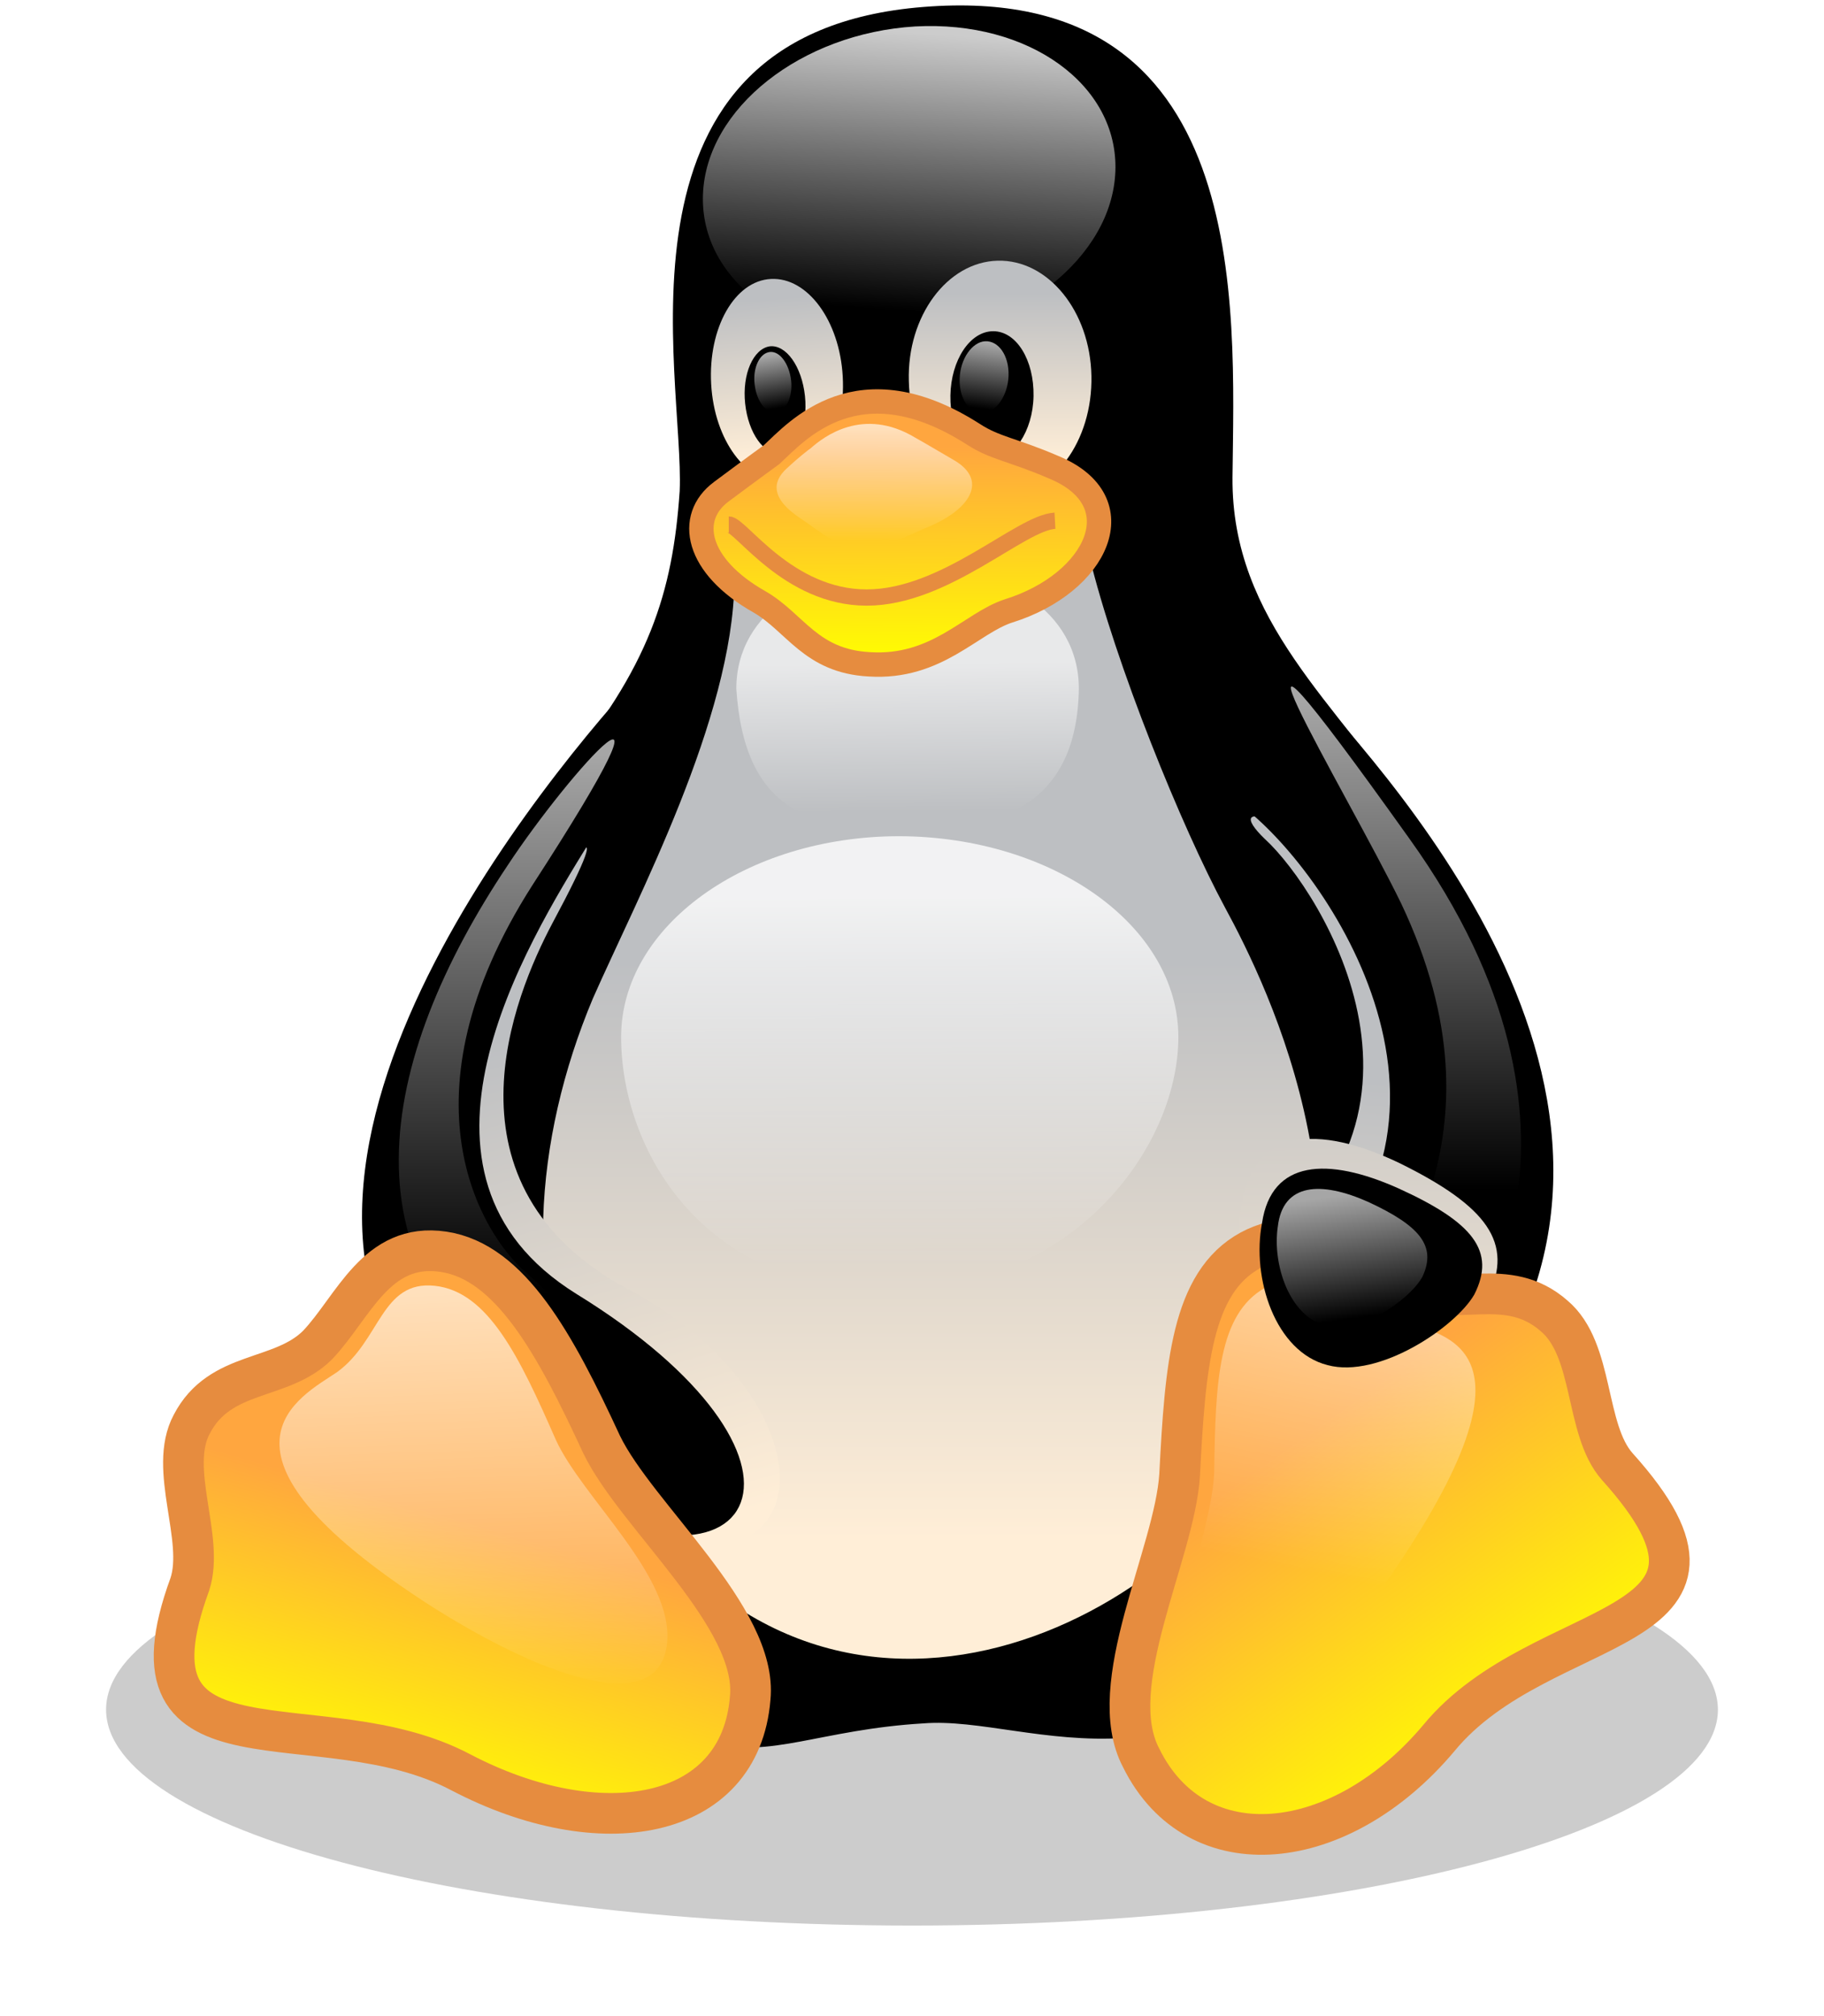 <svg width="38" height="42" viewBox="0 0 38 42" fill="none" xmlns="http://www.w3.org/2000/svg">
<g filter="url(#filter0_f_54_123)">
<path d="M35.79 35.614C35.79 38.093 28.274 40.113 19 40.113C9.726 40.113 2.21 38.106 2.21 35.614C2.21 33.134 9.726 31.114 19 31.114C28.274 31.114 35.777 33.134 35.79 35.614Z" fill="black" fill-opacity="0.2"/>
</g>
<path d="M9.805 30.773C8.178 28.438 7.863 20.831 11.654 16.147C13.53 13.905 14.015 12.344 14.16 10.232C14.265 7.831 12.468 0.682 19.236 0.145C26.096 -0.406 25.716 6.362 25.677 9.943C25.651 12.96 27.894 14.678 29.441 17.04C32.288 21.368 32.052 28.819 28.904 32.859C24.916 37.909 21.505 35.718 19.236 35.902C14.986 36.151 14.842 38.408 9.805 30.773Z" fill="black"/>
<path d="M26.359 17.485C27.539 18.574 30.596 23.441 25.755 26.484C24.05 27.547 27.277 31.587 28.825 29.632C31.567 26.117 29.822 20.503 28.169 18.495C27.067 17.079 25.362 16.528 26.359 17.486L26.359 17.485Z" fill="url(#paint0_linear_54_123)"/>
<path d="M26.031 16.83C27.972 18.404 31.501 23.913 26.346 27.507C24.654 28.622 27.841 32.151 29.638 30.354C35.869 24.084 29.481 16.882 27.277 14.403C25.309 12.239 23.565 14.901 26.031 16.83Z" fill="black" stroke="black" stroke-width="0.132"/>
<path d="M23.237 3.568C23.171 5.365 21.191 6.926 18.816 7.07C16.442 7.215 14.58 5.851 14.645 4.053C14.711 2.256 16.691 0.695 19.066 0.551C21.44 0.42 23.302 1.771 23.237 3.568Z" fill="url(#paint1_linear_54_123)"/>
<path d="M17.557 7.844C17.623 9.012 17.072 9.996 16.311 10.035C15.55 10.074 14.881 9.169 14.816 8.002C14.75 6.834 15.301 5.85 16.062 5.811C16.823 5.772 17.492 6.677 17.557 7.844Z" fill="url(#paint2_linear_54_123)"/>
<path d="M18.934 7.936C18.961 9.287 19.84 10.363 20.889 10.337C21.938 10.31 22.765 9.195 22.738 7.831C22.712 6.48 21.834 5.404 20.784 5.431C19.735 5.457 18.895 6.585 18.934 7.936Z" fill="url(#paint3_linear_54_123)"/>
<path d="M19.8 8.238C19.787 8.985 20.154 9.589 20.64 9.589C21.112 9.589 21.519 8.985 21.532 8.251C21.545 7.503 21.177 6.9 20.692 6.9C20.207 6.9 19.813 7.503 19.8 8.238ZM16.77 8.251C16.836 8.867 16.6 9.392 16.259 9.445C15.918 9.484 15.59 9.025 15.524 8.408C15.458 7.792 15.694 7.267 16.035 7.215C16.377 7.175 16.705 7.634 16.77 8.251Z" fill="black"/>
<path d="M19.997 7.818C19.957 8.238 20.154 8.579 20.43 8.605C20.705 8.631 20.968 8.303 21.007 7.897C21.046 7.477 20.849 7.136 20.574 7.11C20.299 7.084 20.036 7.411 19.997 7.818Z" fill="url(#paint4_linear_54_123)"/>
<path d="M16.481 7.923C16.521 8.264 16.377 8.566 16.167 8.592C15.957 8.618 15.76 8.356 15.721 8.002C15.681 7.661 15.826 7.359 16.035 7.333C16.245 7.306 16.442 7.582 16.481 7.923Z" fill="url(#paint5_linear_54_123)"/>
<path d="M12.35 20.804C13.281 18.692 15.262 14.98 15.301 12.107C15.301 9.825 22.135 9.274 22.686 11.556C23.237 13.839 24.627 17.249 25.519 18.902C26.411 20.542 28.995 25.776 26.241 30.34C23.762 34.381 16.245 37.581 12.232 29.79C10.867 27.087 11.117 23.742 12.35 20.804Z" fill="url(#paint6_linear_54_123)"/>
<path d="M11.51 19.23C10.71 20.738 9.057 24.7 13.097 26.864C17.439 29.173 17.426 33.908 12.205 31.652C7.431 29.619 9.542 21.381 10.88 19.414C11.746 18.036 13.058 16.344 11.51 19.23Z" fill="url(#paint7_linear_54_123)"/>
<path d="M12.192 17.525C10.92 19.597 7.877 24.477 11.956 27.022C17.439 30.393 15.891 33.751 10.88 30.721C3.823 26.497 10.028 17.971 12.848 14.718C16.075 11.071 13.465 15.387 12.192 17.525Z" fill="black" stroke="black" stroke-width="0.169"/>
<path d="M24.549 21.604C24.549 23.913 22.332 26.904 18.528 26.878C14.606 26.904 12.94 23.913 12.94 21.604C12.94 19.296 15.537 17.42 18.738 17.42C21.951 17.433 24.549 19.296 24.549 21.604Z" fill="url(#paint8_linear_54_123)"/>
<path d="M22.476 14.35C22.437 16.738 20.876 17.302 18.908 17.302C16.941 17.302 15.511 16.948 15.34 14.35C15.34 12.724 16.941 11.78 18.908 11.78C20.876 11.766 22.476 12.711 22.476 14.35Z" fill="url(#paint9_linear_54_123)"/>
<path d="M10.579 18.023C11.864 16.069 14.579 13.065 11.09 18.443C8.257 22.877 10.041 25.723 10.959 26.51C13.609 28.871 13.504 30.458 11.418 29.212C6.945 26.55 7.877 22.063 10.579 18.023Z" fill="url(#paint10_linear_54_123)"/>
<path d="M29.192 18.823C28.077 16.528 24.535 10.704 29.363 17.472C33.757 23.598 30.674 27.861 30.123 28.281C29.573 28.701 27.723 29.553 28.261 28.071C28.812 26.589 31.54 23.782 29.192 18.823L29.192 18.823Z" fill="url(#paint11_linear_54_123)"/>
<path d="M9.608 36.925C6.67 35.364 2.407 37.227 3.955 33.003C4.269 32.046 3.495 30.603 3.994 29.671C4.584 28.53 5.857 28.779 6.617 28.019C7.365 27.232 7.837 25.867 9.241 26.077C10.631 26.287 11.563 27.992 12.533 30.091C13.255 31.587 15.799 33.699 15.629 35.377C15.419 37.948 12.494 38.434 9.608 36.925Z" fill="url(#paint12_linear_54_123)" stroke="#E68C3F" stroke-width="0.847"/>
<path d="M31.002 27.009C30.556 27.848 28.694 29.199 27.448 28.845C26.188 28.504 25.611 26.589 25.86 25.133C26.096 23.506 27.448 23.414 29.153 24.228C30.989 25.133 31.54 25.894 31.002 27.009Z" fill="url(#paint13_linear_54_123)"/>
<path d="M29.979 36.204C32.13 33.593 36.918 34.131 33.691 30.55C33.009 29.776 33.219 28.124 32.38 27.415C31.396 26.549 30.307 27.258 29.31 26.812C28.313 26.327 27.264 25.395 26.044 26.051C24.824 26.72 24.693 28.451 24.575 30.734C24.47 32.374 22.975 35.115 23.775 36.623C24.929 38.959 27.933 38.644 29.979 36.204Z" fill="url(#paint14_linear_54_123)" stroke="#E68C3F" stroke-width="0.848"/>
<path d="M29.048 32.715C32.38 27.796 29.901 27.835 29.061 27.455C28.221 27.061 27.343 26.287 26.359 26.825C25.375 27.376 25.323 28.793 25.296 30.655C25.257 31.993 24.142 34.236 24.811 35.482C25.624 36.938 27.592 34.827 29.048 32.715Z" fill="url(#paint15_linear_54_123)"/>
<path d="M8.926 33.423C3.941 30.196 6.276 29.094 7.024 28.583C7.929 27.927 7.942 26.668 9.057 26.786C10.172 26.904 10.828 28.281 11.576 29.986C12.127 31.206 14.042 32.833 13.897 34.236C13.714 35.889 11.077 34.8 8.926 33.423Z" fill="url(#paint16_linear_54_123)"/>
<path d="M30.714 26.969C30.32 27.651 28.72 28.727 27.657 28.438C26.569 28.163 26.07 26.628 26.293 25.474C26.49 24.162 27.657 24.097 29.127 24.753C30.688 25.461 31.173 26.064 30.714 26.969Z" fill="black"/>
<path d="M29.638 26.589C29.389 27.061 28.34 27.809 27.605 27.612C26.87 27.415 26.503 26.353 26.621 25.553C26.726 24.648 27.513 24.595 28.51 25.041C29.586 25.54 29.927 25.959 29.638 26.589Z" fill="url(#paint17_linear_54_123)"/>
<path d="M16.075 9.471C16.6 8.985 17.872 7.503 20.286 9.051C20.732 9.34 21.099 9.366 21.951 9.733C23.67 10.442 22.857 12.147 21.02 12.724C20.233 12.973 19.525 13.931 18.108 13.839C16.888 13.773 16.573 12.973 15.826 12.54C14.501 11.793 14.304 10.783 15.025 10.245C15.747 9.707 16.023 9.51 16.075 9.471Z" fill="url(#paint18_linear_54_123)" stroke="#E68C3F" stroke-width="0.508"/>
<path d="M21.978 10.848C21.256 10.887 19.695 12.448 18.056 12.448C16.416 12.448 15.432 10.927 15.183 10.927" stroke="#E68C3F" stroke-width="0.339"/>
<path d="M16.888 9.34C17.151 9.104 17.977 8.461 19.066 9.117C19.302 9.248 19.538 9.392 19.879 9.589C20.574 9.996 20.233 10.586 19.393 10.953C19.013 11.11 18.384 11.451 17.911 11.425C17.387 11.373 17.032 11.032 16.691 10.809C16.049 10.389 16.088 10.035 16.39 9.759C16.613 9.549 16.862 9.353 16.888 9.34Z" fill="url(#paint19_linear_54_123)"/>
<defs>
<filter id="filter0_f_54_123" x="0.447" y="29.352" width="37.106" height="12.524" filterUnits="userSpaceOnUse" color-interpolation-filters="sRGB">
<feFlood flood-opacity="0" result="BackgroundImageFix"/>
<feBlend mode="normal" in="SourceGraphic" in2="BackgroundImageFix" result="shape"/>
<feGaussianBlur stdDeviation="0.881" result="effect1_foregroundBlur_54_123"/>
</filter>
<linearGradient id="paint0_linear_54_123" x1="27.692" y1="32.168" x2="28.553" y2="22.512" gradientUnits="userSpaceOnUse">
<stop stop-color="#FFEED7"/>
<stop offset="1" stop-color="#BDBFC2"/>
</linearGradient>
<linearGradient id="paint1_linear_54_123" x1="19.32" y1="0.699" x2="18.909" y2="6.484" gradientUnits="userSpaceOnUse">
<stop stop-color="white" stop-opacity="0.8"/>
<stop offset="1" stop-color="white" stop-opacity="0"/>
</linearGradient>
<linearGradient id="paint2_linear_54_123" x1="16.238" y1="9.539" x2="15.984" y2="6.233" gradientUnits="userSpaceOnUse">
<stop stop-color="#FFEED7"/>
<stop offset="1" stop-color="#BDBFC2"/>
</linearGradient>
<linearGradient id="paint3_linear_54_123" x1="20.833" y1="9.625" x2="20.833" y2="6.108" gradientUnits="userSpaceOnUse">
<stop stop-color="#FFEED7"/>
<stop offset="1" stop-color="#BDBFC2"/>
</linearGradient>
<linearGradient id="paint4_linear_54_123" x1="20.542" y1="7.155" x2="20.368" y2="8.503" gradientUnits="userSpaceOnUse">
<stop stop-color="white" stop-opacity="0.65"/>
<stop offset="1" stop-color="white" stop-opacity="0"/>
</linearGradient>
<linearGradient id="paint5_linear_54_123" x1="16.067" y1="7.4" x2="16.253" y2="8.492" gradientUnits="userSpaceOnUse">
<stop stop-color="white" stop-opacity="0.65"/>
<stop offset="1" stop-color="white" stop-opacity="0"/>
</linearGradient>
<linearGradient id="paint6_linear_54_123" x1="19.392" y1="32.072" x2="19.392" y2="20.034" gradientUnits="userSpaceOnUse">
<stop stop-color="#FFEED7"/>
<stop offset="1" stop-color="#BDBFC2"/>
</linearGradient>
<linearGradient id="paint7_linear_54_123" x1="12.989" y1="32.242" x2="9.916" y2="21.768" gradientUnits="userSpaceOnUse">
<stop stop-color="#FFEED7"/>
<stop offset="1" stop-color="#BDBFC2"/>
</linearGradient>
<linearGradient id="paint8_linear_54_123" x1="18.726" y1="18.671" x2="18.757" y2="26.374" gradientUnits="userSpaceOnUse">
<stop stop-color="white" stop-opacity="0.8"/>
<stop offset="1" stop-color="white" stop-opacity="0"/>
</linearGradient>
<linearGradient id="paint9_linear_54_123" x1="18.903" y1="13.841" x2="18.937" y2="16.904" gradientUnits="userSpaceOnUse">
<stop stop-color="white" stop-opacity="0.65"/>
<stop offset="1" stop-color="white" stop-opacity="0"/>
</linearGradient>
<linearGradient id="paint10_linear_54_123" x1="10.632" y1="15.731" x2="10.632" y2="26.971" gradientUnits="userSpaceOnUse">
<stop stop-color="white" stop-opacity="0.65"/>
<stop offset="1" stop-color="white" stop-opacity="0"/>
</linearGradient>
<linearGradient id="paint11_linear_54_123" x1="29.282" y1="14.633" x2="29.278" y2="24.789" gradientUnits="userSpaceOnUse">
<stop stop-color="white" stop-opacity="0.65"/>
<stop offset="1" stop-color="white" stop-opacity="0"/>
</linearGradient>
<linearGradient id="paint12_linear_54_123" x1="10.048" y1="31.79" x2="8.381" y2="37.576" gradientUnits="userSpaceOnUse">
<stop stop-color="#FFA63F"/>
<stop offset="1" stop-color="#FFFF00"/>
</linearGradient>
<linearGradient id="paint13_linear_54_123" x1="28.629" y1="31.129" x2="28.391" y2="20.381" gradientUnits="userSpaceOnUse">
<stop stop-color="#FFEED7"/>
<stop offset="1" stop-color="#BDBFC2"/>
</linearGradient>
<linearGradient id="paint14_linear_54_123" x1="26.977" y1="30.04" x2="31.515" y2="36.47" gradientUnits="userSpaceOnUse">
<stop stop-color="#FFA63F"/>
<stop offset="1" stop-color="#FFFF00"/>
</linearGradient>
<linearGradient id="paint15_linear_54_123" x1="28.255" y1="25.036" x2="26.704" y2="32.629" gradientUnits="userSpaceOnUse">
<stop stop-color="white" stop-opacity="0.65"/>
<stop offset="1" stop-color="white" stop-opacity="0"/>
</linearGradient>
<linearGradient id="paint16_linear_54_123" x1="9.683" y1="26.908" x2="9.99" y2="35.427" gradientUnits="userSpaceOnUse">
<stop stop-color="white" stop-opacity="0.65"/>
<stop offset="1" stop-color="white" stop-opacity="0"/>
</linearGradient>
<linearGradient id="paint17_linear_54_123" x1="27.965" y1="24.898" x2="28.325" y2="27.447" gradientUnits="userSpaceOnUse">
<stop stop-color="white" stop-opacity="0.65"/>
<stop offset="1" stop-color="white" stop-opacity="0"/>
</linearGradient>
<linearGradient id="paint18_linear_54_123" x1="18.732" y1="9.329" x2="18.762" y2="13.812" gradientUnits="userSpaceOnUse">
<stop stop-color="#FFA63F"/>
<stop offset="1" stop-color="#FFFF00"/>
</linearGradient>
<linearGradient id="paint19_linear_54_123" x1="18.223" y1="8.905" x2="18.215" y2="11.275" gradientUnits="userSpaceOnUse">
<stop stop-color="white" stop-opacity="0.65"/>
<stop offset="1" stop-color="white" stop-opacity="0"/>
</linearGradient>
</defs>
</svg>
